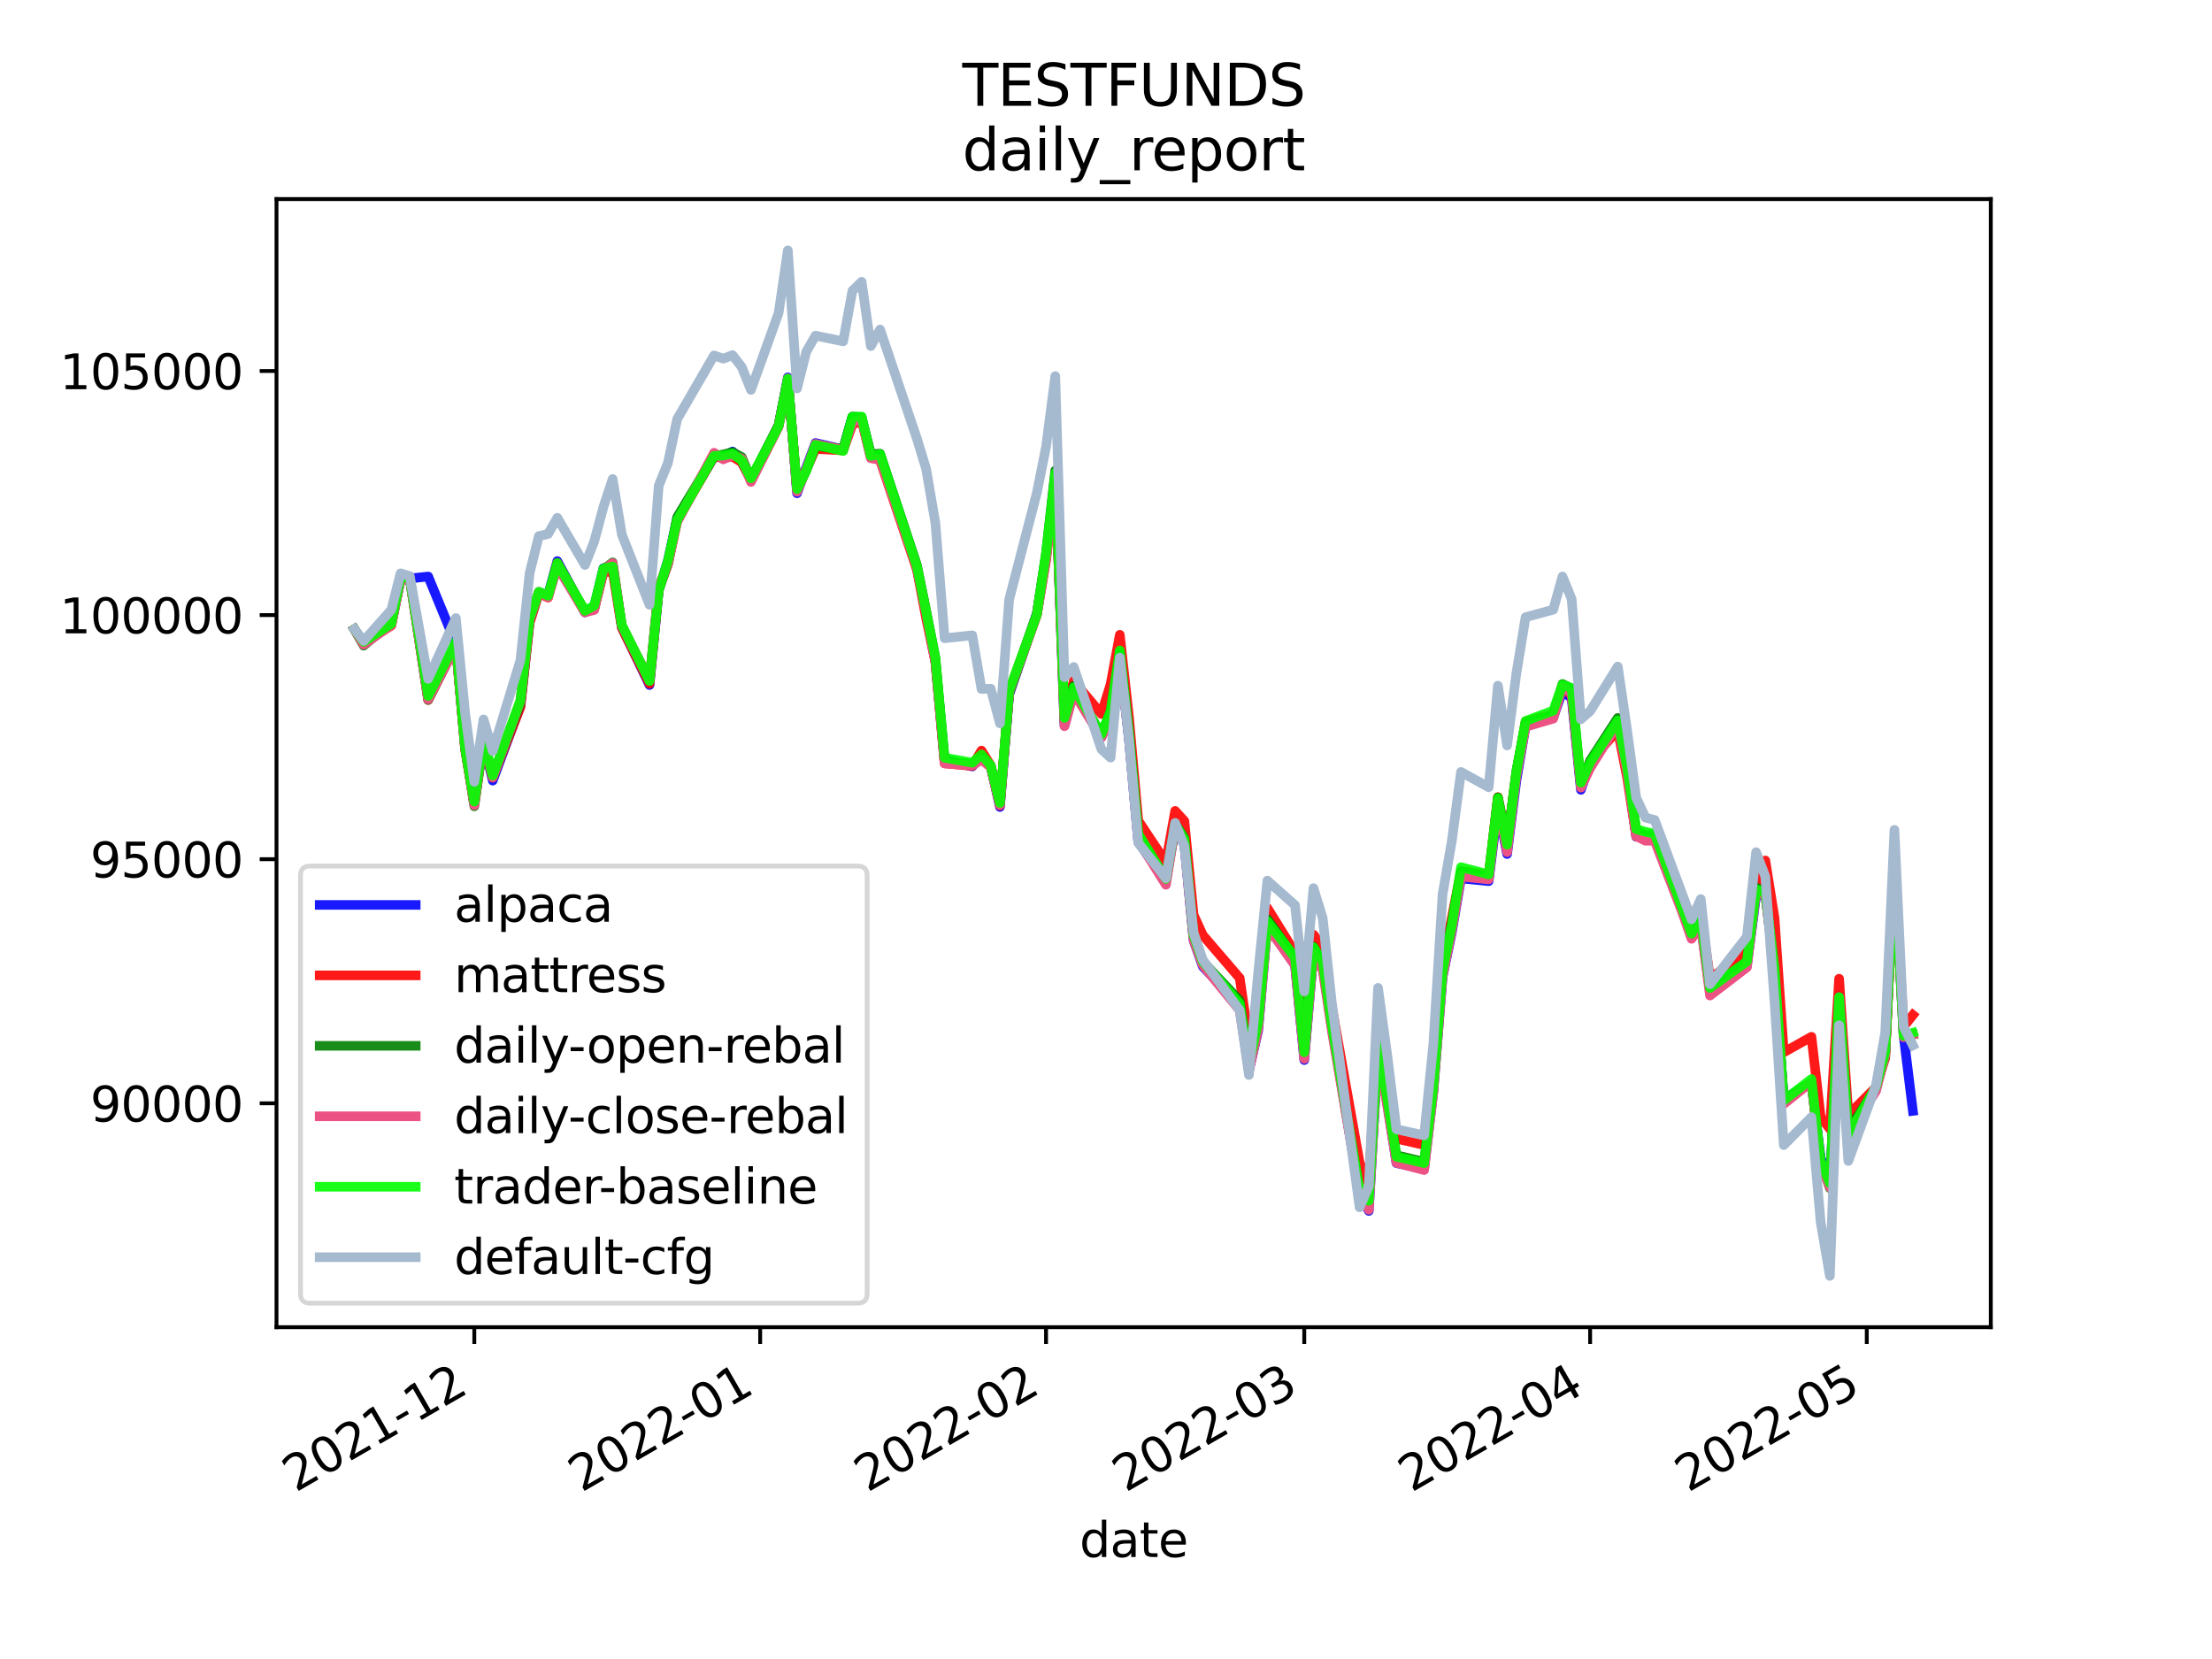 <?xml version="1.0" encoding="utf-8" standalone="no"?>
<!DOCTYPE svg PUBLIC "-//W3C//DTD SVG 1.1//EN"
  "http://www.w3.org/Graphics/SVG/1.1/DTD/svg11.dtd">
<svg height="345.6pt" version="1.1" viewBox="0 0 460.8 345.6" width="460.8pt" xmlns="http://www.w3.org/2000/svg" xmlns:xlink="http://www.w3.org/1999/xlink">
 <defs>
  <style type="text/css">*{stroke-linecap:butt;stroke-linejoin:round;}</style>
 </defs>
 <g id="figure_1">
  <g id="patch_1">
   <path d="M 0 345.6 
L 460.8 345.6 
L 460.8 0 
L 0 0 
z
" style="fill:#ffffff;"/>
  </g>
  <g id="axes_1">
   <g id="patch_2">
    <path d="M 57.6 276.48 
L 414.72 276.48 
L 414.72 41.472 
L 57.6 41.472 
z
" style="fill:#ffffff;"/>
   </g>
   <g id="matplotlib.axis_1">
    <g id="xtick_1">
     <g id="line2d_1">
      <defs>
       <path d="M 0 0 
L 0 3.5 
" id="mded2e8dde5" style="stroke:#000000;stroke-width:0.8;"/>
      </defs>
      <g>
       <use style="stroke:#000000;stroke-width:0.8;" x="98.806" xlink:href="#mded2e8dde5" y="276.48"/>
      </g>
     </g>
     <g id="text_1">
      <!-- 2021-12 -->
      <g transform="translate(61.581 310.952)rotate(-30)scale(0.1 -0.1)">
       <defs>
        <path d="M 1228 531 
L 3431 531 
L 3431 0 
L 469 0 
L 469 531 
Q 828 903 1448 1529 
Q 2069 2156 2228 2338 
Q 2531 2678 2651 2914 
Q 2772 3150 2772 3378 
Q 2772 3750 2511 3984 
Q 2250 4219 1831 4219 
Q 1534 4219 1204 4116 
Q 875 4013 500 3803 
L 500 4441 
Q 881 4594 1212 4672 
Q 1544 4750 1819 4750 
Q 2544 4750 2975 4387 
Q 3406 4025 3406 3419 
Q 3406 3131 3298 2873 
Q 3191 2616 2906 2266 
Q 2828 2175 2409 1742 
Q 1991 1309 1228 531 
z
" id="DejaVuSans-32" transform="scale(0.016)"/>
        <path d="M 2034 4250 
Q 1547 4250 1301 3770 
Q 1056 3291 1056 2328 
Q 1056 1369 1301 889 
Q 1547 409 2034 409 
Q 2525 409 2770 889 
Q 3016 1369 3016 2328 
Q 3016 3291 2770 3770 
Q 2525 4250 2034 4250 
z
M 2034 4750 
Q 2819 4750 3233 4129 
Q 3647 3509 3647 2328 
Q 3647 1150 3233 529 
Q 2819 -91 2034 -91 
Q 1250 -91 836 529 
Q 422 1150 422 2328 
Q 422 3509 836 4129 
Q 1250 4750 2034 4750 
z
" id="DejaVuSans-30" transform="scale(0.016)"/>
        <path d="M 794 531 
L 1825 531 
L 1825 4091 
L 703 3866 
L 703 4441 
L 1819 4666 
L 2450 4666 
L 2450 531 
L 3481 531 
L 3481 0 
L 794 0 
L 794 531 
z
" id="DejaVuSans-31" transform="scale(0.016)"/>
        <path d="M 313 2009 
L 1997 2009 
L 1997 1497 
L 313 1497 
L 313 2009 
z
" id="DejaVuSans-2d" transform="scale(0.016)"/>
       </defs>
       <use xlink:href="#DejaVuSans-32"/>
       <use x="63.623" xlink:href="#DejaVuSans-30"/>
       <use x="127.246" xlink:href="#DejaVuSans-32"/>
       <use x="190.869" xlink:href="#DejaVuSans-31"/>
       <use x="254.492" xlink:href="#DejaVuSans-2d"/>
       <use x="290.576" xlink:href="#DejaVuSans-31"/>
       <use x="354.199" xlink:href="#DejaVuSans-32"/>
      </g>
     </g>
    </g>
    <g id="xtick_2">
     <g id="line2d_2">
      <g>
       <use style="stroke:#000000;stroke-width:0.8;" x="158.358" xlink:href="#mded2e8dde5" y="276.48"/>
      </g>
     </g>
     <g id="text_2">
      <!-- 2022-01 -->
      <g transform="translate(121.133 310.952)rotate(-30)scale(0.1 -0.1)">
       <use xlink:href="#DejaVuSans-32"/>
       <use x="63.623" xlink:href="#DejaVuSans-30"/>
       <use x="127.246" xlink:href="#DejaVuSans-32"/>
       <use x="190.869" xlink:href="#DejaVuSans-32"/>
       <use x="254.492" xlink:href="#DejaVuSans-2d"/>
       <use x="290.576" xlink:href="#DejaVuSans-30"/>
       <use x="354.199" xlink:href="#DejaVuSans-31"/>
      </g>
     </g>
    </g>
    <g id="xtick_3">
     <g id="line2d_3">
      <g>
       <use style="stroke:#000000;stroke-width:0.8;" x="217.91" xlink:href="#mded2e8dde5" y="276.48"/>
      </g>
     </g>
     <g id="text_3">
      <!-- 2022-02 -->
      <g transform="translate(180.685 310.952)rotate(-30)scale(0.1 -0.1)">
       <use xlink:href="#DejaVuSans-32"/>
       <use x="63.623" xlink:href="#DejaVuSans-30"/>
       <use x="127.246" xlink:href="#DejaVuSans-32"/>
       <use x="190.869" xlink:href="#DejaVuSans-32"/>
       <use x="254.492" xlink:href="#DejaVuSans-2d"/>
       <use x="290.576" xlink:href="#DejaVuSans-30"/>
       <use x="354.199" xlink:href="#DejaVuSans-32"/>
      </g>
     </g>
    </g>
    <g id="xtick_4">
     <g id="line2d_4">
      <g>
       <use style="stroke:#000000;stroke-width:0.8;" x="271.699" xlink:href="#mded2e8dde5" y="276.48"/>
      </g>
     </g>
     <g id="text_4">
      <!-- 2022-03 -->
      <g transform="translate(234.474 310.952)rotate(-30)scale(0.1 -0.1)">
       <defs>
        <path d="M 2597 2516 
Q 3050 2419 3304 2112 
Q 3559 1806 3559 1356 
Q 3559 666 3084 287 
Q 2609 -91 1734 -91 
Q 1441 -91 1130 -33 
Q 819 25 488 141 
L 488 750 
Q 750 597 1062 519 
Q 1375 441 1716 441 
Q 2309 441 2620 675 
Q 2931 909 2931 1356 
Q 2931 1769 2642 2001 
Q 2353 2234 1838 2234 
L 1294 2234 
L 1294 2753 
L 1863 2753 
Q 2328 2753 2575 2939 
Q 2822 3125 2822 3475 
Q 2822 3834 2567 4026 
Q 2313 4219 1838 4219 
Q 1578 4219 1281 4162 
Q 984 4106 628 3988 
L 628 4550 
Q 988 4650 1302 4700 
Q 1616 4750 1894 4750 
Q 2613 4750 3031 4423 
Q 3450 4097 3450 3541 
Q 3450 3153 3228 2886 
Q 3006 2619 2597 2516 
z
" id="DejaVuSans-33" transform="scale(0.016)"/>
       </defs>
       <use xlink:href="#DejaVuSans-32"/>
       <use x="63.623" xlink:href="#DejaVuSans-30"/>
       <use x="127.246" xlink:href="#DejaVuSans-32"/>
       <use x="190.869" xlink:href="#DejaVuSans-32"/>
       <use x="254.492" xlink:href="#DejaVuSans-2d"/>
       <use x="290.576" xlink:href="#DejaVuSans-30"/>
       <use x="354.199" xlink:href="#DejaVuSans-33"/>
      </g>
     </g>
    </g>
    <g id="xtick_5">
     <g id="line2d_5">
      <g>
       <use style="stroke:#000000;stroke-width:0.8;" x="331.251" xlink:href="#mded2e8dde5" y="276.48"/>
      </g>
     </g>
     <g id="text_5">
      <!-- 2022-04 -->
      <g transform="translate(294.026 310.952)rotate(-30)scale(0.1 -0.1)">
       <defs>
        <path d="M 2419 4116 
L 825 1625 
L 2419 1625 
L 2419 4116 
z
M 2253 4666 
L 3047 4666 
L 3047 1625 
L 3713 1625 
L 3713 1100 
L 3047 1100 
L 3047 0 
L 2419 0 
L 2419 1100 
L 313 1100 
L 313 1709 
L 2253 4666 
z
" id="DejaVuSans-34" transform="scale(0.016)"/>
       </defs>
       <use xlink:href="#DejaVuSans-32"/>
       <use x="63.623" xlink:href="#DejaVuSans-30"/>
       <use x="127.246" xlink:href="#DejaVuSans-32"/>
       <use x="190.869" xlink:href="#DejaVuSans-32"/>
       <use x="254.492" xlink:href="#DejaVuSans-2d"/>
       <use x="290.576" xlink:href="#DejaVuSans-30"/>
       <use x="354.199" xlink:href="#DejaVuSans-34"/>
      </g>
     </g>
    </g>
    <g id="xtick_6">
     <g id="line2d_6">
      <g>
       <use style="stroke:#000000;stroke-width:0.8;" x="388.882" xlink:href="#mded2e8dde5" y="276.48"/>
      </g>
     </g>
     <g id="text_6">
      <!-- 2022-05 -->
      <g transform="translate(351.657 310.952)rotate(-30)scale(0.1 -0.1)">
       <defs>
        <path d="M 691 4666 
L 3169 4666 
L 3169 4134 
L 1269 4134 
L 1269 2991 
Q 1406 3038 1543 3061 
Q 1681 3084 1819 3084 
Q 2600 3084 3056 2656 
Q 3513 2228 3513 1497 
Q 3513 744 3044 326 
Q 2575 -91 1722 -91 
Q 1428 -91 1123 -41 
Q 819 9 494 109 
L 494 744 
Q 775 591 1075 516 
Q 1375 441 1709 441 
Q 2250 441 2565 725 
Q 2881 1009 2881 1497 
Q 2881 1984 2565 2268 
Q 2250 2553 1709 2553 
Q 1456 2553 1204 2497 
Q 953 2441 691 2322 
L 691 4666 
z
" id="DejaVuSans-35" transform="scale(0.016)"/>
       </defs>
       <use xlink:href="#DejaVuSans-32"/>
       <use x="63.623" xlink:href="#DejaVuSans-30"/>
       <use x="127.246" xlink:href="#DejaVuSans-32"/>
       <use x="190.869" xlink:href="#DejaVuSans-32"/>
       <use x="254.492" xlink:href="#DejaVuSans-2d"/>
       <use x="290.576" xlink:href="#DejaVuSans-30"/>
       <use x="354.199" xlink:href="#DejaVuSans-35"/>
      </g>
     </g>
    </g>
    <g id="text_7">
     <!-- date -->
     <g transform="translate(224.885 324.351)scale(0.1 -0.1)">
      <defs>
       <path d="M 2906 2969 
L 2906 4863 
L 3481 4863 
L 3481 0 
L 2906 0 
L 2906 525 
Q 2725 213 2448 61 
Q 2172 -91 1784 -91 
Q 1150 -91 751 415 
Q 353 922 353 1747 
Q 353 2572 751 3078 
Q 1150 3584 1784 3584 
Q 2172 3584 2448 3432 
Q 2725 3281 2906 2969 
z
M 947 1747 
Q 947 1113 1208 752 
Q 1469 391 1925 391 
Q 2381 391 2643 752 
Q 2906 1113 2906 1747 
Q 2906 2381 2643 2742 
Q 2381 3103 1925 3103 
Q 1469 3103 1208 2742 
Q 947 2381 947 1747 
z
" id="DejaVuSans-64" transform="scale(0.016)"/>
       <path d="M 2194 1759 
Q 1497 1759 1228 1600 
Q 959 1441 959 1056 
Q 959 750 1161 570 
Q 1363 391 1709 391 
Q 2188 391 2477 730 
Q 2766 1069 2766 1631 
L 2766 1759 
L 2194 1759 
z
M 3341 1997 
L 3341 0 
L 2766 0 
L 2766 531 
Q 2569 213 2275 61 
Q 1981 -91 1556 -91 
Q 1019 -91 701 211 
Q 384 513 384 1019 
Q 384 1609 779 1909 
Q 1175 2209 1959 2209 
L 2766 2209 
L 2766 2266 
Q 2766 2663 2505 2880 
Q 2244 3097 1772 3097 
Q 1472 3097 1187 3025 
Q 903 2953 641 2809 
L 641 3341 
Q 956 3463 1253 3523 
Q 1550 3584 1831 3584 
Q 2591 3584 2966 3190 
Q 3341 2797 3341 1997 
z
" id="DejaVuSans-61" transform="scale(0.016)"/>
       <path d="M 1172 4494 
L 1172 3500 
L 2356 3500 
L 2356 3053 
L 1172 3053 
L 1172 1153 
Q 1172 725 1289 603 
Q 1406 481 1766 481 
L 2356 481 
L 2356 0 
L 1766 0 
Q 1100 0 847 248 
Q 594 497 594 1153 
L 594 3053 
L 172 3053 
L 172 3500 
L 594 3500 
L 594 4494 
L 1172 4494 
z
" id="DejaVuSans-74" transform="scale(0.016)"/>
       <path d="M 3597 1894 
L 3597 1613 
L 953 1613 
Q 991 1019 1311 708 
Q 1631 397 2203 397 
Q 2534 397 2845 478 
Q 3156 559 3463 722 
L 3463 178 
Q 3153 47 2828 -22 
Q 2503 -91 2169 -91 
Q 1331 -91 842 396 
Q 353 884 353 1716 
Q 353 2575 817 3079 
Q 1281 3584 2069 3584 
Q 2775 3584 3186 3129 
Q 3597 2675 3597 1894 
z
M 3022 2063 
Q 3016 2534 2758 2815 
Q 2500 3097 2075 3097 
Q 1594 3097 1305 2825 
Q 1016 2553 972 2059 
L 3022 2063 
z
" id="DejaVuSans-65" transform="scale(0.016)"/>
      </defs>
      <use xlink:href="#DejaVuSans-64"/>
      <use x="63.477" xlink:href="#DejaVuSans-61"/>
      <use x="124.756" xlink:href="#DejaVuSans-74"/>
      <use x="163.965" xlink:href="#DejaVuSans-65"/>
     </g>
    </g>
   </g>
   <g id="matplotlib.axis_2">
    <g id="ytick_1">
     <g id="line2d_7">
      <defs>
       <path d="M 0 0 
L -3.5 0 
" id="m821c4c7c86" style="stroke:#000000;stroke-width:0.8;"/>
      </defs>
      <g>
       <use style="stroke:#000000;stroke-width:0.8;" x="57.6" xlink:href="#m821c4c7c86" y="229.84"/>
      </g>
     </g>
     <g id="text_8">
      <!-- 90000 -->
      <g transform="translate(18.788 233.639)scale(0.1 -0.1)">
       <defs>
        <path d="M 703 97 
L 703 672 
Q 941 559 1184 500 
Q 1428 441 1663 441 
Q 2288 441 2617 861 
Q 2947 1281 2994 2138 
Q 2813 1869 2534 1725 
Q 2256 1581 1919 1581 
Q 1219 1581 811 2004 
Q 403 2428 403 3163 
Q 403 3881 828 4315 
Q 1253 4750 1959 4750 
Q 2769 4750 3195 4129 
Q 3622 3509 3622 2328 
Q 3622 1225 3098 567 
Q 2575 -91 1691 -91 
Q 1453 -91 1209 -44 
Q 966 3 703 97 
z
M 1959 2075 
Q 2384 2075 2632 2365 
Q 2881 2656 2881 3163 
Q 2881 3666 2632 3958 
Q 2384 4250 1959 4250 
Q 1534 4250 1286 3958 
Q 1038 3666 1038 3163 
Q 1038 2656 1286 2365 
Q 1534 2075 1959 2075 
z
" id="DejaVuSans-39" transform="scale(0.016)"/>
       </defs>
       <use xlink:href="#DejaVuSans-39"/>
       <use x="63.623" xlink:href="#DejaVuSans-30"/>
       <use x="127.246" xlink:href="#DejaVuSans-30"/>
       <use x="190.869" xlink:href="#DejaVuSans-30"/>
       <use x="254.492" xlink:href="#DejaVuSans-30"/>
      </g>
     </g>
    </g>
    <g id="ytick_2">
     <g id="line2d_8">
      <g>
       <use style="stroke:#000000;stroke-width:0.8;" x="57.6" xlink:href="#m821c4c7c86" y="178.987"/>
      </g>
     </g>
     <g id="text_9">
      <!-- 95000 -->
      <g transform="translate(18.788 182.786)scale(0.1 -0.1)">
       <use xlink:href="#DejaVuSans-39"/>
       <use x="63.623" xlink:href="#DejaVuSans-35"/>
       <use x="127.246" xlink:href="#DejaVuSans-30"/>
       <use x="190.869" xlink:href="#DejaVuSans-30"/>
       <use x="254.492" xlink:href="#DejaVuSans-30"/>
      </g>
     </g>
    </g>
    <g id="ytick_3">
     <g id="line2d_9">
      <g>
       <use style="stroke:#000000;stroke-width:0.8;" x="57.6" xlink:href="#m821c4c7c86" y="128.134"/>
      </g>
     </g>
     <g id="text_10">
      <!-- 100000 -->
      <g transform="translate(12.425 131.933)scale(0.1 -0.1)">
       <use xlink:href="#DejaVuSans-31"/>
       <use x="63.623" xlink:href="#DejaVuSans-30"/>
       <use x="127.246" xlink:href="#DejaVuSans-30"/>
       <use x="190.869" xlink:href="#DejaVuSans-30"/>
       <use x="254.492" xlink:href="#DejaVuSans-30"/>
       <use x="318.115" xlink:href="#DejaVuSans-30"/>
      </g>
     </g>
    </g>
    <g id="ytick_4">
     <g id="line2d_10">
      <g>
       <use style="stroke:#000000;stroke-width:0.8;" x="57.6" xlink:href="#m821c4c7c86" y="77.281"/>
      </g>
     </g>
     <g id="text_11">
      <!-- 105000 -->
      <g transform="translate(12.425 81.08)scale(0.1 -0.1)">
       <use xlink:href="#DejaVuSans-31"/>
       <use x="63.623" xlink:href="#DejaVuSans-30"/>
       <use x="127.246" xlink:href="#DejaVuSans-35"/>
       <use x="190.869" xlink:href="#DejaVuSans-30"/>
       <use x="254.492" xlink:href="#DejaVuSans-30"/>
       <use x="318.115" xlink:href="#DejaVuSans-30"/>
      </g>
     </g>
    </g>
   </g>
   <g id="line2d_11">
    <path clip-path="url(#p24113b466e)" d="M 73.833 131.1 
L 75.754 133.914 
L 81.517 130.074 
L 83.438 120.882 
L 85.359 120.505 
L 89.201 120.1 
L 94.964 134.118 
L 96.885 155.654 
L 98.806 167.059 
L 100.727 154.389 
L 102.648 162.616 
L 108.411 147.034 
L 110.332 129.492 
L 112.253 123.365 
L 114.174 124.025 
L 116.095 116.881 
L 121.859 127.573 
L 123.78 126.46 
L 125.701 118.368 
L 127.622 117.837 
L 129.543 130.677 
L 135.306 142.711 
L 137.227 123.015 
L 139.148 116.751 
L 141.069 108.019 
L 148.753 95.141 
L 150.674 95.265 
L 152.595 94.06 
L 154.516 96.201 
L 156.437 99.983 
L 162.2 88.6 
L 164.121 78.616 
L 166.042 102.755 
L 167.963 97.398 
L 169.884 92.285 
L 175.647 93.629 
L 177.568 86.831 
L 179.49 87.117 
L 181.411 94.824 
L 183.332 95.068 
L 191.016 118.346 
L 192.937 127.762 
L 194.858 137.852 
L 196.779 158.259 
L 202.542 159.66 
L 204.463 157.485 
L 206.384 159.644 
L 208.305 168.109 
L 210.226 144.666 
L 215.989 127.803 
L 217.91 116.097 
L 219.831 98.876 
L 221.752 151.156 
L 223.673 143.912 
L 229.436 153.571 
L 231.357 149.533 
L 233.278 136.795 
L 235.199 154.247 
L 237.121 175.362 
L 242.884 183.653 
L 244.805 172.411 
L 246.726 176.008 
L 248.647 195.923 
L 250.568 201.356 
L 258.252 209.427 
L 260.173 222.951 
L 262.094 214.771 
L 264.015 192.61 
L 269.778 201.063 
L 271.699 220.828 
L 273.62 198.574 
L 275.541 201.412 
L 277.462 214.121 
L 283.225 248.702 
L 285.146 252.26 
L 287.067 218.893 
L 288.988 229.821 
L 290.909 242.289 
L 296.673 243.479 
L 298.594 227.302 
L 300.515 203.506 
L 302.436 194.241 
L 304.357 182.982 
L 310.12 183.561 
L 312.041 168.039 
L 313.962 177.907 
L 315.883 162.641 
L 317.804 151.318 
L 323.567 149.46 
L 325.488 143.984 
L 327.409 145.458 
L 329.33 164.532 
L 331.251 159.059 
L 337.014 151.04 
L 338.935 160.358 
L 340.856 174.31 
L 342.777 174.062 
L 344.698 174.328 
L 350.461 189.483 
L 352.382 195.364 
L 354.304 192.321 
L 356.225 206.642 
L 363.909 201.231 
L 365.83 186.567 
L 367.751 186.111 
L 369.672 202.447 
L 371.593 228.991 
L 377.356 225.552 
L 379.277 241.15 
L 381.198 246.664 
L 383.119 207.478 
L 385.04 235.353 
L 390.803 226.968 
L 392.724 219.368 
L 394.645 180.059 
L 396.566 215.793 
L 398.487 231.417 
" style="fill:none;stroke:#0000ff;stroke-linecap:square;stroke-opacity:0.9;stroke-width:2;"/>
   </g>
   <g id="line2d_12">
    <path clip-path="url(#p24113b466e)" d="M 73.833 131.1 
L 75.754 133.963 
L 81.517 130.319 
L 83.438 120.566 
L 85.359 120.241 
L 89.201 145.815 
L 94.964 134.249 
L 96.885 156.135 
L 98.806 167.469 
L 100.727 154.384 
L 102.648 162.006 
L 108.411 147.312 
L 110.332 129.787 
L 112.253 123.585 
L 114.174 124.485 
L 116.095 117.269 
L 121.859 127.431 
L 123.78 126.917 
L 125.701 119.311 
L 127.622 118.95 
L 129.543 130.818 
L 135.306 142.442 
L 137.227 122.787 
L 139.148 117.518 
L 141.069 108.396 
L 148.753 95.104 
L 150.674 95.403 
L 152.595 95.113 
L 154.516 96.324 
L 156.437 100.049 
L 162.2 88.65 
L 164.121 79.151 
L 166.042 102.033 
L 167.963 97.834 
L 169.884 93.513 
L 175.647 93.819 
L 177.568 88.474 
L 179.49 87.558 
L 181.411 95.316 
L 183.332 95.87 
L 191.016 118.699 
L 192.937 128.8 
L 194.858 137.938 
L 196.779 159.016 
L 202.542 159.561 
L 204.463 156.361 
L 206.384 159.46 
L 208.305 167.806 
L 210.226 144.239 
L 215.989 128.115 
L 217.91 116.701 
L 219.831 99.883 
L 221.752 149.267 
L 223.673 141.855 
L 229.436 148.732 
L 231.357 142.549 
L 233.278 132.24 
L 235.199 149.505 
L 237.121 170.966 
L 242.884 179.633 
L 244.805 168.928 
L 246.726 171.03 
L 248.647 190.589 
L 250.568 194.812 
L 258.252 203.752 
L 260.173 216.814 
L 262.094 210.969 
L 264.015 189.159 
L 269.778 198.442 
L 271.699 217.611 
L 273.62 194.71 
L 275.541 197.143 
L 277.462 209.81 
L 283.225 242.147 
L 285.146 246.583 
L 287.067 214.25 
L 288.988 226.414 
L 290.909 237.207 
L 296.673 238.515 
L 298.594 222.112 
L 300.515 200.681 
L 302.436 191.252 
L 304.357 181.432 
L 310.12 182.312 
L 312.041 166.063 
L 313.962 175.302 
L 315.883 161.017 
L 317.804 150.343 
L 323.567 148.818 
L 325.488 143.251 
L 327.409 144.817 
L 329.33 163.528 
L 331.251 158.581 
L 337.014 152.116 
L 338.935 161.84 
L 340.856 174.228 
L 342.777 174.193 
L 344.698 174.538 
L 350.461 188.836 
L 352.382 193.852 
L 354.304 190.208 
L 356.225 203.799 
L 363.909 198.443 
L 365.83 184.539 
L 367.751 179.262 
L 369.672 191.293 
L 371.593 219.212 
L 377.356 215.983 
L 379.277 232.68 
L 381.198 235.178 
L 383.119 203.886 
L 385.04 232.244 
L 390.803 226.482 
L 392.724 220.409 
L 394.645 180.464 
L 396.566 213.864 
L 398.487 211.449 
" style="fill:none;stroke:#ff0000;stroke-linecap:square;stroke-opacity:0.9;stroke-width:2;"/>
   </g>
   <g id="line2d_13">
    <path clip-path="url(#p24113b466e)" d="M 73.833 131.1 
L 75.754 134.5 
L 81.517 129.624 
L 83.438 120.647 
L 85.359 120.544 
L 89.201 145.811 
L 94.964 134.404 
L 96.885 155.686 
L 98.806 167.971 
L 100.727 154.495 
L 102.648 161.851 
L 108.411 146.471 
L 110.332 128.99 
L 112.253 123.339 
L 114.174 124.128 
L 116.095 117.872 
L 121.859 127.237 
L 123.78 126.928 
L 125.701 118.647 
L 127.622 117.152 
L 129.543 130.484 
L 135.306 141.695 
L 137.227 122.637 
L 139.148 117.513 
L 141.069 107.728 
L 148.753 94.942 
L 150.674 94.678 
L 152.595 94.184 
L 154.516 95.215 
L 156.437 99.901 
L 162.2 88.557 
L 164.121 79.049 
L 166.042 101.969 
L 167.963 98.021 
L 169.884 92.918 
L 175.647 93.488 
L 177.568 86.808 
L 179.49 86.901 
L 181.411 94.589 
L 183.332 94.502 
L 191.016 117.739 
L 192.937 127.23 
L 194.858 137.019 
L 196.779 158.84 
L 202.542 159.136 
L 204.463 158.073 
L 206.384 159.604 
L 208.305 167.449 
L 210.226 144.421 
L 215.989 127.91 
L 217.91 115.234 
L 219.831 98.004 
L 221.752 150.449 
L 223.673 142.873 
L 229.436 153.09 
L 231.357 148.221 
L 233.278 136.016 
L 235.199 152.343 
L 237.121 174.05 
L 242.884 183.309 
L 244.805 171.58 
L 246.726 174.542 
L 248.647 195.148 
L 250.568 200.312 
L 258.252 208.433 
L 260.173 221.803 
L 262.094 213.35 
L 264.015 191.453 
L 269.778 199.615 
L 271.699 219.457 
L 273.62 197.194 
L 275.541 200.719 
L 277.462 213.533 
L 283.225 248.136 
L 285.146 250.435 
L 287.067 217.52 
L 288.988 229.236 
L 290.909 240.659 
L 296.673 242.031 
L 298.594 225.947 
L 300.515 202.651 
L 302.436 192.285 
L 304.357 181.554 
L 310.12 182.88 
L 312.041 166.116 
L 313.962 176.003 
L 315.883 160.646 
L 317.804 150.726 
L 323.567 149.032 
L 325.488 142.487 
L 327.409 143.448 
L 329.33 163.824 
L 331.251 158.437 
L 337.014 149.556 
L 338.935 159.648 
L 340.856 172.915 
L 342.777 174.064 
L 344.698 173.724 
L 350.461 188.626 
L 352.382 194.377 
L 354.304 191.634 
L 356.225 206.133 
L 363.909 200.303 
L 365.83 184.883 
L 367.751 185.799 
L 369.672 202.065 
L 371.593 229.067 
L 377.356 225.595 
L 379.277 241.944 
L 381.198 247.519 
L 383.119 207.712 
L 385.04 235.577 
L 390.803 226.637 
L 392.724 219.887 
L 394.645 179.348 
L 396.566 215.854 
L 398.487 215.513 
" style="fill:none;stroke:#008000;stroke-linecap:square;stroke-opacity:0.9;stroke-width:2;"/>
   </g>
   <g id="line2d_14">
    <path clip-path="url(#p24113b466e)" d="M 73.833 131.1 
L 75.754 134.301 
L 81.517 130.176 
L 83.438 120.914 
L 85.359 120.579 
L 89.201 145.683 
L 94.964 134.607 
L 96.885 155.703 
L 98.806 167.755 
L 100.727 154.016 
L 102.648 161.962 
L 108.411 146.054 
L 110.332 129.106 
L 112.253 123.313 
L 114.174 124.415 
L 116.095 118.004 
L 121.859 127.567 
L 123.78 127.07 
L 125.701 118.764 
L 127.622 117.308 
L 129.543 130.37 
L 135.306 141.848 
L 137.227 122.285 
L 139.148 117.399 
L 141.069 108.744 
L 148.753 94.325 
L 150.674 95.695 
L 152.595 94.821 
L 154.516 95.569 
L 156.437 100.395 
L 162.2 88.92 
L 164.121 78.844 
L 166.042 102.447 
L 167.963 97.767 
L 169.884 92.462 
L 175.647 93.736 
L 177.568 87.951 
L 179.49 87.247 
L 181.411 95.472 
L 183.332 95.653 
L 191.016 118.297 
L 192.937 127.811 
L 194.858 137.951 
L 196.779 159.037 
L 202.542 159.455 
L 204.463 158.249 
L 206.384 159.821 
L 208.305 167.721 
L 210.226 144.085 
L 215.989 128.136 
L 217.91 116.493 
L 219.831 99.142 
L 221.752 151.273 
L 223.673 144.3 
L 229.436 153.647 
L 231.357 149.588 
L 233.278 137.393 
L 235.199 153.856 
L 237.121 175.091 
L 242.884 184.309 
L 244.805 172.338 
L 246.726 175.661 
L 248.647 195.912 
L 250.568 201.084 
L 258.252 210.458 
L 260.173 223.124 
L 262.094 214.382 
L 264.015 193.015 
L 269.778 201.105 
L 271.699 220.566 
L 273.62 198.576 
L 275.541 202.072 
L 277.462 214.798 
L 283.225 248.638 
L 285.146 252.012 
L 287.067 218.79 
L 288.988 230.371 
L 290.909 242.233 
L 296.673 243.741 
L 298.594 227.492 
L 300.515 203.391 
L 302.436 193.821 
L 304.357 182.604 
L 310.12 183.187 
L 312.041 166.856 
L 313.962 177.509 
L 315.883 161.716 
L 317.804 151.397 
L 323.567 149.702 
L 325.488 142.929 
L 327.409 144.594 
L 329.33 164.077 
L 331.251 160.007 
L 337.014 150.765 
L 338.935 160.793 
L 340.856 174.198 
L 342.777 175.141 
L 344.698 175.128 
L 350.461 190.088 
L 352.382 195.574 
L 354.304 192.67 
L 356.225 207.392 
L 363.909 201.509 
L 365.83 185.782 
L 367.751 186.535 
L 369.672 201.925 
L 371.593 229.983 
L 377.356 225.358 
L 379.277 242.433 
L 381.198 247.353 
L 383.119 207.689 
L 385.04 236.19 
L 390.803 227.283 
L 392.724 219.776 
L 394.645 180.482 
L 396.566 216.089 
L 398.487 215.57 
" style="fill:none;stroke:#ec5283;stroke-linecap:square;stroke-width:2;"/>
   </g>
   <g id="line2d_15">
    <path clip-path="url(#p24113b466e)" d="M 73.833 131.1 
L 75.754 133.697 
L 81.517 129.927 
L 83.438 120.279 
L 85.359 120.271 
L 89.201 144.983 
L 94.964 133.622 
L 96.885 155.868 
L 98.806 166.995 
L 100.727 153.736 
L 102.648 161.539 
L 108.411 145.868 
L 110.332 128.74 
L 112.253 123.272 
L 114.174 124.092 
L 116.095 117.274 
L 121.859 127.246 
L 123.78 126.147 
L 125.701 118.441 
L 127.622 118.015 
L 129.543 130.18 
L 135.306 141.88 
L 137.227 122.971 
L 139.148 116.767 
L 141.069 108.315 
L 148.753 94.967 
L 150.674 94.897 
L 152.595 94.478 
L 154.516 95.951 
L 156.437 99.639 
L 162.2 88.763 
L 164.121 78.888 
L 166.042 101.873 
L 167.963 98.031 
L 169.884 92.678 
L 175.647 93.952 
L 177.568 86.81 
L 179.49 86.788 
L 181.411 94.981 
L 183.332 94.633 
L 191.016 117.999 
L 192.937 127.432 
L 194.858 137.056 
L 196.779 157.85 
L 202.542 158.886 
L 204.463 157.161 
L 206.384 159.491 
L 208.305 167.273 
L 210.226 143.872 
L 215.989 128.036 
L 217.91 115.272 
L 219.831 98.573 
L 221.752 149.552 
L 223.673 143.195 
L 229.436 152.994 
L 231.357 148.162 
L 233.278 135.5 
L 235.199 153.151 
L 237.121 173.708 
L 242.884 183.086 
L 244.805 171.7 
L 246.726 174.792 
L 248.647 194.813 
L 250.568 200.314 
L 258.252 209.035 
L 260.173 221.627 
L 262.094 212.968 
L 264.015 191.926 
L 269.778 199.467 
L 271.699 219.203 
L 273.62 197.345 
L 275.541 200.246 
L 277.462 213.587 
L 283.225 247.894 
L 285.146 250.129 
L 287.067 217.558 
L 288.988 228.858 
L 290.909 240.966 
L 296.673 242.298 
L 298.594 226.356 
L 300.515 202.202 
L 302.436 192.752 
L 304.357 180.656 
L 310.12 182.158 
L 312.041 166.271 
L 313.962 175.954 
L 315.883 160.762 
L 317.804 150.189 
L 323.567 148.042 
L 325.488 142.633 
L 327.409 143.331 
L 329.33 163.035 
L 331.251 158.842 
L 337.014 150.089 
L 338.935 159.674 
L 340.856 172.728 
L 342.777 173.281 
L 344.698 173.702 
L 350.461 189.209 
L 352.382 194.501 
L 354.304 191.046 
L 356.225 205.814 
L 363.909 200.288 
L 365.83 185.292 
L 367.751 185.867 
L 369.672 201.782 
L 371.593 229.243 
L 377.356 224.786 
L 379.277 241.841 
L 381.198 246.481 
L 383.119 207.733 
L 385.04 236.308 
L 390.803 226.377 
L 392.724 219.151 
L 394.645 179.978 
L 396.566 215.783 
L 398.487 215.156 
" style="fill:none;stroke:#00ff00;stroke-linecap:square;stroke-opacity:0.9;stroke-width:2;"/>
   </g>
   <g id="line2d_16">
    <path clip-path="url(#p24113b466e)" d="M 73.833 131.1 
L 75.754 133.511 
L 81.517 127.044 
L 83.438 119.438 
L 85.359 120 
L 89.201 141.419 
L 94.964 128.748 
L 96.885 148.411 
L 98.806 162.863 
L 100.727 149.871 
L 102.648 156.446 
L 108.411 137.552 
L 110.332 119.385 
L 112.253 111.672 
L 114.174 111.238 
L 116.095 107.865 
L 121.859 117.695 
L 123.78 112.801 
L 125.701 105.634 
L 127.622 99.791 
L 129.543 111.356 
L 135.306 125.987 
L 137.227 101.171 
L 139.148 96.415 
L 141.069 87.293 
L 148.753 74.042 
L 150.674 74.715 
L 152.595 73.973 
L 154.516 76.465 
L 156.437 81.225 
L 162.2 65.199 
L 164.121 52.154 
L 166.042 80.922 
L 167.963 73.265 
L 169.884 69.92 
L 175.647 71.111 
L 177.568 60.585 
L 179.49 58.7 
L 181.411 72.092 
L 183.332 68.636 
L 191.016 91.398 
L 192.937 97.702 
L 194.858 108.946 
L 196.779 132.953 
L 202.542 132.351 
L 204.463 143.529 
L 206.384 143.462 
L 208.305 150.688 
L 210.226 124.891 
L 215.989 102.69 
L 217.91 93.086 
L 219.831 78.352 
L 221.752 141.077 
L 223.673 138.949 
L 229.436 156.063 
L 231.357 157.832 
L 233.278 136.987 
L 235.199 154.22 
L 237.121 175.581 
L 242.884 182.946 
L 244.805 171.42 
L 246.726 176.304 
L 248.647 194.301 
L 250.568 199.949 
L 258.252 210.442 
L 260.173 223.949 
L 262.094 202.76 
L 264.015 183.448 
L 269.778 188.57 
L 271.699 206.542 
L 273.62 185.018 
L 275.541 191.256 
L 277.462 209.047 
L 283.225 251.501 
L 285.146 247.12 
L 287.067 205.791 
L 288.988 219.796 
L 290.909 235.246 
L 296.673 236.513 
L 298.594 217.393 
L 300.515 186.317 
L 302.436 175.21 
L 304.357 160.809 
L 310.12 163.996 
L 312.041 142.838 
L 313.962 155.297 
L 315.883 140.297 
L 317.804 128.578 
L 323.567 127.008 
L 325.488 120.097 
L 327.409 124.809 
L 329.33 149.819 
L 331.251 148.14 
L 337.014 138.86 
L 338.935 151.998 
L 340.856 166.188 
L 342.777 170.318 
L 344.698 170.806 
L 350.461 186.347 
L 352.382 191.534 
L 354.304 187.29 
L 356.225 205.026 
L 363.909 195.133 
L 365.83 177.522 
L 367.751 182.61 
L 369.672 208.634 
L 371.593 238.542 
L 377.356 232.72 
L 379.277 254.589 
L 381.198 265.798 
L 383.119 213.585 
L 385.04 241.849 
L 390.803 226.06 
L 392.724 215.127 
L 394.645 172.875 
L 396.566 213.883 
L 398.487 217.754 
" style="fill:none;stroke:#a5b9cf;stroke-linecap:square;stroke-width:2;"/>
   </g>
   <g id="patch_3">
    <path d="M 57.6 276.48 
L 57.6 41.472 
" style="fill:none;stroke:#000000;stroke-linecap:square;stroke-linejoin:miter;stroke-width:0.8;"/>
   </g>
   <g id="patch_4">
    <path d="M 414.72 276.48 
L 414.72 41.472 
" style="fill:none;stroke:#000000;stroke-linecap:square;stroke-linejoin:miter;stroke-width:0.8;"/>
   </g>
   <g id="patch_5">
    <path d="M 57.6 276.48 
L 414.72 276.48 
" style="fill:none;stroke:#000000;stroke-linecap:square;stroke-linejoin:miter;stroke-width:0.8;"/>
   </g>
   <g id="patch_6">
    <path d="M 57.6 41.472 
L 414.72 41.472 
" style="fill:none;stroke:#000000;stroke-linecap:square;stroke-linejoin:miter;stroke-width:0.8;"/>
   </g>
   <g id="text_12">
    <!-- TESTFUNDS -->
    <g transform="translate(200.47 22.035)scale(0.12 -0.12)">
     <defs>
      <path d="M -19 4666 
L 3928 4666 
L 3928 4134 
L 2272 4134 
L 2272 0 
L 1638 0 
L 1638 4134 
L -19 4134 
L -19 4666 
z
" id="DejaVuSans-54" transform="scale(0.016)"/>
      <path d="M 628 4666 
L 3578 4666 
L 3578 4134 
L 1259 4134 
L 1259 2753 
L 3481 2753 
L 3481 2222 
L 1259 2222 
L 1259 531 
L 3634 531 
L 3634 0 
L 628 0 
L 628 4666 
z
" id="DejaVuSans-45" transform="scale(0.016)"/>
      <path d="M 3425 4513 
L 3425 3897 
Q 3066 4069 2747 4153 
Q 2428 4238 2131 4238 
Q 1616 4238 1336 4038 
Q 1056 3838 1056 3469 
Q 1056 3159 1242 3001 
Q 1428 2844 1947 2747 
L 2328 2669 
Q 3034 2534 3370 2195 
Q 3706 1856 3706 1288 
Q 3706 609 3251 259 
Q 2797 -91 1919 -91 
Q 1588 -91 1214 -16 
Q 841 59 441 206 
L 441 856 
Q 825 641 1194 531 
Q 1563 422 1919 422 
Q 2459 422 2753 634 
Q 3047 847 3047 1241 
Q 3047 1584 2836 1778 
Q 2625 1972 2144 2069 
L 1759 2144 
Q 1053 2284 737 2584 
Q 422 2884 422 3419 
Q 422 4038 858 4394 
Q 1294 4750 2059 4750 
Q 2388 4750 2728 4690 
Q 3069 4631 3425 4513 
z
" id="DejaVuSans-53" transform="scale(0.016)"/>
      <path d="M 628 4666 
L 3309 4666 
L 3309 4134 
L 1259 4134 
L 1259 2759 
L 3109 2759 
L 3109 2228 
L 1259 2228 
L 1259 0 
L 628 0 
L 628 4666 
z
" id="DejaVuSans-46" transform="scale(0.016)"/>
      <path d="M 556 4666 
L 1191 4666 
L 1191 1831 
Q 1191 1081 1462 751 
Q 1734 422 2344 422 
Q 2950 422 3222 751 
Q 3494 1081 3494 1831 
L 3494 4666 
L 4128 4666 
L 4128 1753 
Q 4128 841 3676 375 
Q 3225 -91 2344 -91 
Q 1459 -91 1007 375 
Q 556 841 556 1753 
L 556 4666 
z
" id="DejaVuSans-55" transform="scale(0.016)"/>
      <path d="M 628 4666 
L 1478 4666 
L 3547 763 
L 3547 4666 
L 4159 4666 
L 4159 0 
L 3309 0 
L 1241 3903 
L 1241 0 
L 628 0 
L 628 4666 
z
" id="DejaVuSans-4e" transform="scale(0.016)"/>
      <path d="M 1259 4147 
L 1259 519 
L 2022 519 
Q 2988 519 3436 956 
Q 3884 1394 3884 2338 
Q 3884 3275 3436 3711 
Q 2988 4147 2022 4147 
L 1259 4147 
z
M 628 4666 
L 1925 4666 
Q 3281 4666 3915 4102 
Q 4550 3538 4550 2338 
Q 4550 1131 3912 565 
Q 3275 0 1925 0 
L 628 0 
L 628 4666 
z
" id="DejaVuSans-44" transform="scale(0.016)"/>
     </defs>
     <use xlink:href="#DejaVuSans-54"/>
     <use x="61.084" xlink:href="#DejaVuSans-45"/>
     <use x="124.268" xlink:href="#DejaVuSans-53"/>
     <use x="187.744" xlink:href="#DejaVuSans-54"/>
     <use x="248.828" xlink:href="#DejaVuSans-46"/>
     <use x="306.348" xlink:href="#DejaVuSans-55"/>
     <use x="379.541" xlink:href="#DejaVuSans-4e"/>
     <use x="454.346" xlink:href="#DejaVuSans-44"/>
     <use x="531.348" xlink:href="#DejaVuSans-53"/>
    </g>
    <!-- daily_report -->
    <g transform="translate(200.467 35.472)scale(0.12 -0.12)">
     <defs>
      <path d="M 603 3500 
L 1178 3500 
L 1178 0 
L 603 0 
L 603 3500 
z
M 603 4863 
L 1178 4863 
L 1178 4134 
L 603 4134 
L 603 4863 
z
" id="DejaVuSans-69" transform="scale(0.016)"/>
      <path d="M 603 4863 
L 1178 4863 
L 1178 0 
L 603 0 
L 603 4863 
z
" id="DejaVuSans-6c" transform="scale(0.016)"/>
      <path d="M 2059 -325 
Q 1816 -950 1584 -1140 
Q 1353 -1331 966 -1331 
L 506 -1331 
L 506 -850 
L 844 -850 
Q 1081 -850 1212 -737 
Q 1344 -625 1503 -206 
L 1606 56 
L 191 3500 
L 800 3500 
L 1894 763 
L 2988 3500 
L 3597 3500 
L 2059 -325 
z
" id="DejaVuSans-79" transform="scale(0.016)"/>
      <path d="M 3263 -1063 
L 3263 -1509 
L -63 -1509 
L -63 -1063 
L 3263 -1063 
z
" id="DejaVuSans-5f" transform="scale(0.016)"/>
      <path d="M 2631 2963 
Q 2534 3019 2420 3045 
Q 2306 3072 2169 3072 
Q 1681 3072 1420 2755 
Q 1159 2438 1159 1844 
L 1159 0 
L 581 0 
L 581 3500 
L 1159 3500 
L 1159 2956 
Q 1341 3275 1631 3429 
Q 1922 3584 2338 3584 
Q 2397 3584 2469 3576 
Q 2541 3569 2628 3553 
L 2631 2963 
z
" id="DejaVuSans-72" transform="scale(0.016)"/>
      <path d="M 1159 525 
L 1159 -1331 
L 581 -1331 
L 581 3500 
L 1159 3500 
L 1159 2969 
Q 1341 3281 1617 3432 
Q 1894 3584 2278 3584 
Q 2916 3584 3314 3078 
Q 3713 2572 3713 1747 
Q 3713 922 3314 415 
Q 2916 -91 2278 -91 
Q 1894 -91 1617 61 
Q 1341 213 1159 525 
z
M 3116 1747 
Q 3116 2381 2855 2742 
Q 2594 3103 2138 3103 
Q 1681 3103 1420 2742 
Q 1159 2381 1159 1747 
Q 1159 1113 1420 752 
Q 1681 391 2138 391 
Q 2594 391 2855 752 
Q 3116 1113 3116 1747 
z
" id="DejaVuSans-70" transform="scale(0.016)"/>
      <path d="M 1959 3097 
Q 1497 3097 1228 2736 
Q 959 2375 959 1747 
Q 959 1119 1226 758 
Q 1494 397 1959 397 
Q 2419 397 2687 759 
Q 2956 1122 2956 1747 
Q 2956 2369 2687 2733 
Q 2419 3097 1959 3097 
z
M 1959 3584 
Q 2709 3584 3137 3096 
Q 3566 2609 3566 1747 
Q 3566 888 3137 398 
Q 2709 -91 1959 -91 
Q 1206 -91 779 398 
Q 353 888 353 1747 
Q 353 2609 779 3096 
Q 1206 3584 1959 3584 
z
" id="DejaVuSans-6f" transform="scale(0.016)"/>
     </defs>
     <use xlink:href="#DejaVuSans-64"/>
     <use x="63.477" xlink:href="#DejaVuSans-61"/>
     <use x="124.756" xlink:href="#DejaVuSans-69"/>
     <use x="152.539" xlink:href="#DejaVuSans-6c"/>
     <use x="180.322" xlink:href="#DejaVuSans-79"/>
     <use x="239.502" xlink:href="#DejaVuSans-5f"/>
     <use x="289.502" xlink:href="#DejaVuSans-72"/>
     <use x="328.365" xlink:href="#DejaVuSans-65"/>
     <use x="389.889" xlink:href="#DejaVuSans-70"/>
     <use x="453.365" xlink:href="#DejaVuSans-6f"/>
     <use x="514.547" xlink:href="#DejaVuSans-72"/>
     <use x="555.66" xlink:href="#DejaVuSans-74"/>
    </g>
   </g>
   <g id="legend_1">
    <g id="patch_7">
     <path d="M 64.6 271.48 
L 178.644 271.48 
Q 180.644 271.48 180.644 269.48 
L 180.644 182.411 
Q 180.644 180.411 178.644 180.411 
L 64.6 180.411 
Q 62.6 180.411 62.6 182.411 
L 62.6 269.48 
Q 62.6 271.48 64.6 271.48 
z
" style="fill:#ffffff;opacity:0.8;stroke:#cccccc;stroke-linejoin:miter;"/>
    </g>
    <g id="line2d_17">
     <path d="M 66.6 188.51 
L 86.6 188.51 
" style="fill:none;stroke:#0000ff;stroke-linecap:square;stroke-opacity:0.9;stroke-width:2;"/>
    </g>
    <g id="line2d_18"/>
    <g id="text_13">
     <!-- alpaca -->
     <g transform="translate(94.6 192.01)scale(0.1 -0.1)">
      <defs>
       <path d="M 3122 3366 
L 3122 2828 
Q 2878 2963 2633 3030 
Q 2388 3097 2138 3097 
Q 1578 3097 1268 2742 
Q 959 2388 959 1747 
Q 959 1106 1268 751 
Q 1578 397 2138 397 
Q 2388 397 2633 464 
Q 2878 531 3122 666 
L 3122 134 
Q 2881 22 2623 -34 
Q 2366 -91 2075 -91 
Q 1284 -91 818 406 
Q 353 903 353 1747 
Q 353 2603 823 3093 
Q 1294 3584 2113 3584 
Q 2378 3584 2631 3529 
Q 2884 3475 3122 3366 
z
" id="DejaVuSans-63" transform="scale(0.016)"/>
      </defs>
      <use xlink:href="#DejaVuSans-61"/>
      <use x="61.279" xlink:href="#DejaVuSans-6c"/>
      <use x="89.062" xlink:href="#DejaVuSans-70"/>
      <use x="152.539" xlink:href="#DejaVuSans-61"/>
      <use x="213.818" xlink:href="#DejaVuSans-63"/>
      <use x="268.799" xlink:href="#DejaVuSans-61"/>
     </g>
    </g>
    <g id="line2d_19">
     <path d="M 66.6 203.188 
L 86.6 203.188 
" style="fill:none;stroke:#ff0000;stroke-linecap:square;stroke-opacity:0.9;stroke-width:2;"/>
    </g>
    <g id="line2d_20"/>
    <g id="text_14">
     <!-- mattress -->
     <g transform="translate(94.6 206.688)scale(0.1 -0.1)">
      <defs>
       <path d="M 3328 2828 
Q 3544 3216 3844 3400 
Q 4144 3584 4550 3584 
Q 5097 3584 5394 3201 
Q 5691 2819 5691 2113 
L 5691 0 
L 5113 0 
L 5113 2094 
Q 5113 2597 4934 2840 
Q 4756 3084 4391 3084 
Q 3944 3084 3684 2787 
Q 3425 2491 3425 1978 
L 3425 0 
L 2847 0 
L 2847 2094 
Q 2847 2600 2669 2842 
Q 2491 3084 2119 3084 
Q 1678 3084 1418 2786 
Q 1159 2488 1159 1978 
L 1159 0 
L 581 0 
L 581 3500 
L 1159 3500 
L 1159 2956 
Q 1356 3278 1631 3431 
Q 1906 3584 2284 3584 
Q 2666 3584 2933 3390 
Q 3200 3197 3328 2828 
z
" id="DejaVuSans-6d" transform="scale(0.016)"/>
       <path d="M 2834 3397 
L 2834 2853 
Q 2591 2978 2328 3040 
Q 2066 3103 1784 3103 
Q 1356 3103 1142 2972 
Q 928 2841 928 2578 
Q 928 2378 1081 2264 
Q 1234 2150 1697 2047 
L 1894 2003 
Q 2506 1872 2764 1633 
Q 3022 1394 3022 966 
Q 3022 478 2636 193 
Q 2250 -91 1575 -91 
Q 1294 -91 989 -36 
Q 684 19 347 128 
L 347 722 
Q 666 556 975 473 
Q 1284 391 1588 391 
Q 1994 391 2212 530 
Q 2431 669 2431 922 
Q 2431 1156 2273 1281 
Q 2116 1406 1581 1522 
L 1381 1569 
Q 847 1681 609 1914 
Q 372 2147 372 2553 
Q 372 3047 722 3315 
Q 1072 3584 1716 3584 
Q 2034 3584 2315 3537 
Q 2597 3491 2834 3397 
z
" id="DejaVuSans-73" transform="scale(0.016)"/>
      </defs>
      <use xlink:href="#DejaVuSans-6d"/>
      <use x="97.412" xlink:href="#DejaVuSans-61"/>
      <use x="158.691" xlink:href="#DejaVuSans-74"/>
      <use x="197.9" xlink:href="#DejaVuSans-74"/>
      <use x="237.109" xlink:href="#DejaVuSans-72"/>
      <use x="275.973" xlink:href="#DejaVuSans-65"/>
      <use x="337.496" xlink:href="#DejaVuSans-73"/>
      <use x="389.596" xlink:href="#DejaVuSans-73"/>
     </g>
    </g>
    <g id="line2d_21">
     <path d="M 66.6 217.866 
L 86.6 217.866 
" style="fill:none;stroke:#008000;stroke-linecap:square;stroke-opacity:0.9;stroke-width:2;"/>
    </g>
    <g id="line2d_22"/>
    <g id="text_15">
     <!-- daily-open-rebal -->
     <g transform="translate(94.6 221.366)scale(0.1 -0.1)">
      <defs>
       <path d="M 3513 2113 
L 3513 0 
L 2938 0 
L 2938 2094 
Q 2938 2591 2744 2837 
Q 2550 3084 2163 3084 
Q 1697 3084 1428 2787 
Q 1159 2491 1159 1978 
L 1159 0 
L 581 0 
L 581 3500 
L 1159 3500 
L 1159 2956 
Q 1366 3272 1645 3428 
Q 1925 3584 2291 3584 
Q 2894 3584 3203 3211 
Q 3513 2838 3513 2113 
z
" id="DejaVuSans-6e" transform="scale(0.016)"/>
       <path d="M 3116 1747 
Q 3116 2381 2855 2742 
Q 2594 3103 2138 3103 
Q 1681 3103 1420 2742 
Q 1159 2381 1159 1747 
Q 1159 1113 1420 752 
Q 1681 391 2138 391 
Q 2594 391 2855 752 
Q 3116 1113 3116 1747 
z
M 1159 2969 
Q 1341 3281 1617 3432 
Q 1894 3584 2278 3584 
Q 2916 3584 3314 3078 
Q 3713 2572 3713 1747 
Q 3713 922 3314 415 
Q 2916 -91 2278 -91 
Q 1894 -91 1617 61 
Q 1341 213 1159 525 
L 1159 0 
L 581 0 
L 581 4863 
L 1159 4863 
L 1159 2969 
z
" id="DejaVuSans-62" transform="scale(0.016)"/>
      </defs>
      <use xlink:href="#DejaVuSans-64"/>
      <use x="63.477" xlink:href="#DejaVuSans-61"/>
      <use x="124.756" xlink:href="#DejaVuSans-69"/>
      <use x="152.539" xlink:href="#DejaVuSans-6c"/>
      <use x="180.322" xlink:href="#DejaVuSans-79"/>
      <use x="237.752" xlink:href="#DejaVuSans-2d"/>
      <use x="275.711" xlink:href="#DejaVuSans-6f"/>
      <use x="336.893" xlink:href="#DejaVuSans-70"/>
      <use x="400.369" xlink:href="#DejaVuSans-65"/>
      <use x="461.893" xlink:href="#DejaVuSans-6e"/>
      <use x="525.271" xlink:href="#DejaVuSans-2d"/>
      <use x="561.355" xlink:href="#DejaVuSans-72"/>
      <use x="600.219" xlink:href="#DejaVuSans-65"/>
      <use x="661.742" xlink:href="#DejaVuSans-62"/>
      <use x="725.219" xlink:href="#DejaVuSans-61"/>
      <use x="786.498" xlink:href="#DejaVuSans-6c"/>
     </g>
    </g>
    <g id="line2d_23">
     <path d="M 66.6 232.544 
L 86.6 232.544 
" style="fill:none;stroke:#ec5283;stroke-linecap:square;stroke-width:2;"/>
    </g>
    <g id="line2d_24"/>
    <g id="text_16">
     <!-- daily-close-rebal -->
     <g transform="translate(94.6 236.044)scale(0.1 -0.1)">
      <use xlink:href="#DejaVuSans-64"/>
      <use x="63.477" xlink:href="#DejaVuSans-61"/>
      <use x="124.756" xlink:href="#DejaVuSans-69"/>
      <use x="152.539" xlink:href="#DejaVuSans-6c"/>
      <use x="180.322" xlink:href="#DejaVuSans-79"/>
      <use x="237.752" xlink:href="#DejaVuSans-2d"/>
      <use x="273.836" xlink:href="#DejaVuSans-63"/>
      <use x="328.816" xlink:href="#DejaVuSans-6c"/>
      <use x="356.6" xlink:href="#DejaVuSans-6f"/>
      <use x="417.781" xlink:href="#DejaVuSans-73"/>
      <use x="469.881" xlink:href="#DejaVuSans-65"/>
      <use x="531.404" xlink:href="#DejaVuSans-2d"/>
      <use x="567.488" xlink:href="#DejaVuSans-72"/>
      <use x="606.352" xlink:href="#DejaVuSans-65"/>
      <use x="667.875" xlink:href="#DejaVuSans-62"/>
      <use x="731.352" xlink:href="#DejaVuSans-61"/>
      <use x="792.631" xlink:href="#DejaVuSans-6c"/>
     </g>
    </g>
    <g id="line2d_25">
     <path d="M 66.6 247.222 
L 86.6 247.222 
" style="fill:none;stroke:#00ff00;stroke-linecap:square;stroke-opacity:0.9;stroke-width:2;"/>
    </g>
    <g id="line2d_26"/>
    <g id="text_17">
     <!-- trader-baseline -->
     <g transform="translate(94.6 250.722)scale(0.1 -0.1)">
      <use xlink:href="#DejaVuSans-74"/>
      <use x="39.209" xlink:href="#DejaVuSans-72"/>
      <use x="80.322" xlink:href="#DejaVuSans-61"/>
      <use x="141.602" xlink:href="#DejaVuSans-64"/>
      <use x="205.078" xlink:href="#DejaVuSans-65"/>
      <use x="266.602" xlink:href="#DejaVuSans-72"/>
      <use x="301.34" xlink:href="#DejaVuSans-2d"/>
      <use x="337.424" xlink:href="#DejaVuSans-62"/>
      <use x="400.9" xlink:href="#DejaVuSans-61"/>
      <use x="462.18" xlink:href="#DejaVuSans-73"/>
      <use x="514.279" xlink:href="#DejaVuSans-65"/>
      <use x="575.803" xlink:href="#DejaVuSans-6c"/>
      <use x="603.586" xlink:href="#DejaVuSans-69"/>
      <use x="631.369" xlink:href="#DejaVuSans-6e"/>
      <use x="694.748" xlink:href="#DejaVuSans-65"/>
     </g>
    </g>
    <g id="line2d_27">
     <path d="M 66.6 261.9 
L 86.6 261.9 
" style="fill:none;stroke:#a5b9cf;stroke-linecap:square;stroke-width:2;"/>
    </g>
    <g id="line2d_28"/>
    <g id="text_18">
     <!-- default-cfg -->
     <g transform="translate(94.6 265.4)scale(0.1 -0.1)">
      <defs>
       <path d="M 2375 4863 
L 2375 4384 
L 1825 4384 
Q 1516 4384 1395 4259 
Q 1275 4134 1275 3809 
L 1275 3500 
L 2222 3500 
L 2222 3053 
L 1275 3053 
L 1275 0 
L 697 0 
L 697 3053 
L 147 3053 
L 147 3500 
L 697 3500 
L 697 3744 
Q 697 4328 969 4595 
Q 1241 4863 1831 4863 
L 2375 4863 
z
" id="DejaVuSans-66" transform="scale(0.016)"/>
       <path d="M 544 1381 
L 544 3500 
L 1119 3500 
L 1119 1403 
Q 1119 906 1312 657 
Q 1506 409 1894 409 
Q 2359 409 2629 706 
Q 2900 1003 2900 1516 
L 2900 3500 
L 3475 3500 
L 3475 0 
L 2900 0 
L 2900 538 
Q 2691 219 2414 64 
Q 2138 -91 1772 -91 
Q 1169 -91 856 284 
Q 544 659 544 1381 
z
M 1991 3584 
L 1991 3584 
z
" id="DejaVuSans-75" transform="scale(0.016)"/>
       <path d="M 2906 1791 
Q 2906 2416 2648 2759 
Q 2391 3103 1925 3103 
Q 1463 3103 1205 2759 
Q 947 2416 947 1791 
Q 947 1169 1205 825 
Q 1463 481 1925 481 
Q 2391 481 2648 825 
Q 2906 1169 2906 1791 
z
M 3481 434 
Q 3481 -459 3084 -895 
Q 2688 -1331 1869 -1331 
Q 1566 -1331 1297 -1286 
Q 1028 -1241 775 -1147 
L 775 -588 
Q 1028 -725 1275 -790 
Q 1522 -856 1778 -856 
Q 2344 -856 2625 -561 
Q 2906 -266 2906 331 
L 2906 616 
Q 2728 306 2450 153 
Q 2172 0 1784 0 
Q 1141 0 747 490 
Q 353 981 353 1791 
Q 353 2603 747 3093 
Q 1141 3584 1784 3584 
Q 2172 3584 2450 3431 
Q 2728 3278 2906 2969 
L 2906 3500 
L 3481 3500 
L 3481 434 
z
" id="DejaVuSans-67" transform="scale(0.016)"/>
      </defs>
      <use xlink:href="#DejaVuSans-64"/>
      <use x="63.477" xlink:href="#DejaVuSans-65"/>
      <use x="125" xlink:href="#DejaVuSans-66"/>
      <use x="160.205" xlink:href="#DejaVuSans-61"/>
      <use x="221.484" xlink:href="#DejaVuSans-75"/>
      <use x="284.863" xlink:href="#DejaVuSans-6c"/>
      <use x="312.646" xlink:href="#DejaVuSans-74"/>
      <use x="351.855" xlink:href="#DejaVuSans-2d"/>
      <use x="387.939" xlink:href="#DejaVuSans-63"/>
      <use x="442.92" xlink:href="#DejaVuSans-66"/>
      <use x="478.125" xlink:href="#DejaVuSans-67"/>
     </g>
    </g>
   </g>
  </g>
 </g>
 <defs>
  <clipPath id="p24113b466e">
   <rect height="235.008" width="357.12" x="57.6" y="41.472"/>
  </clipPath>
 </defs>
</svg>
